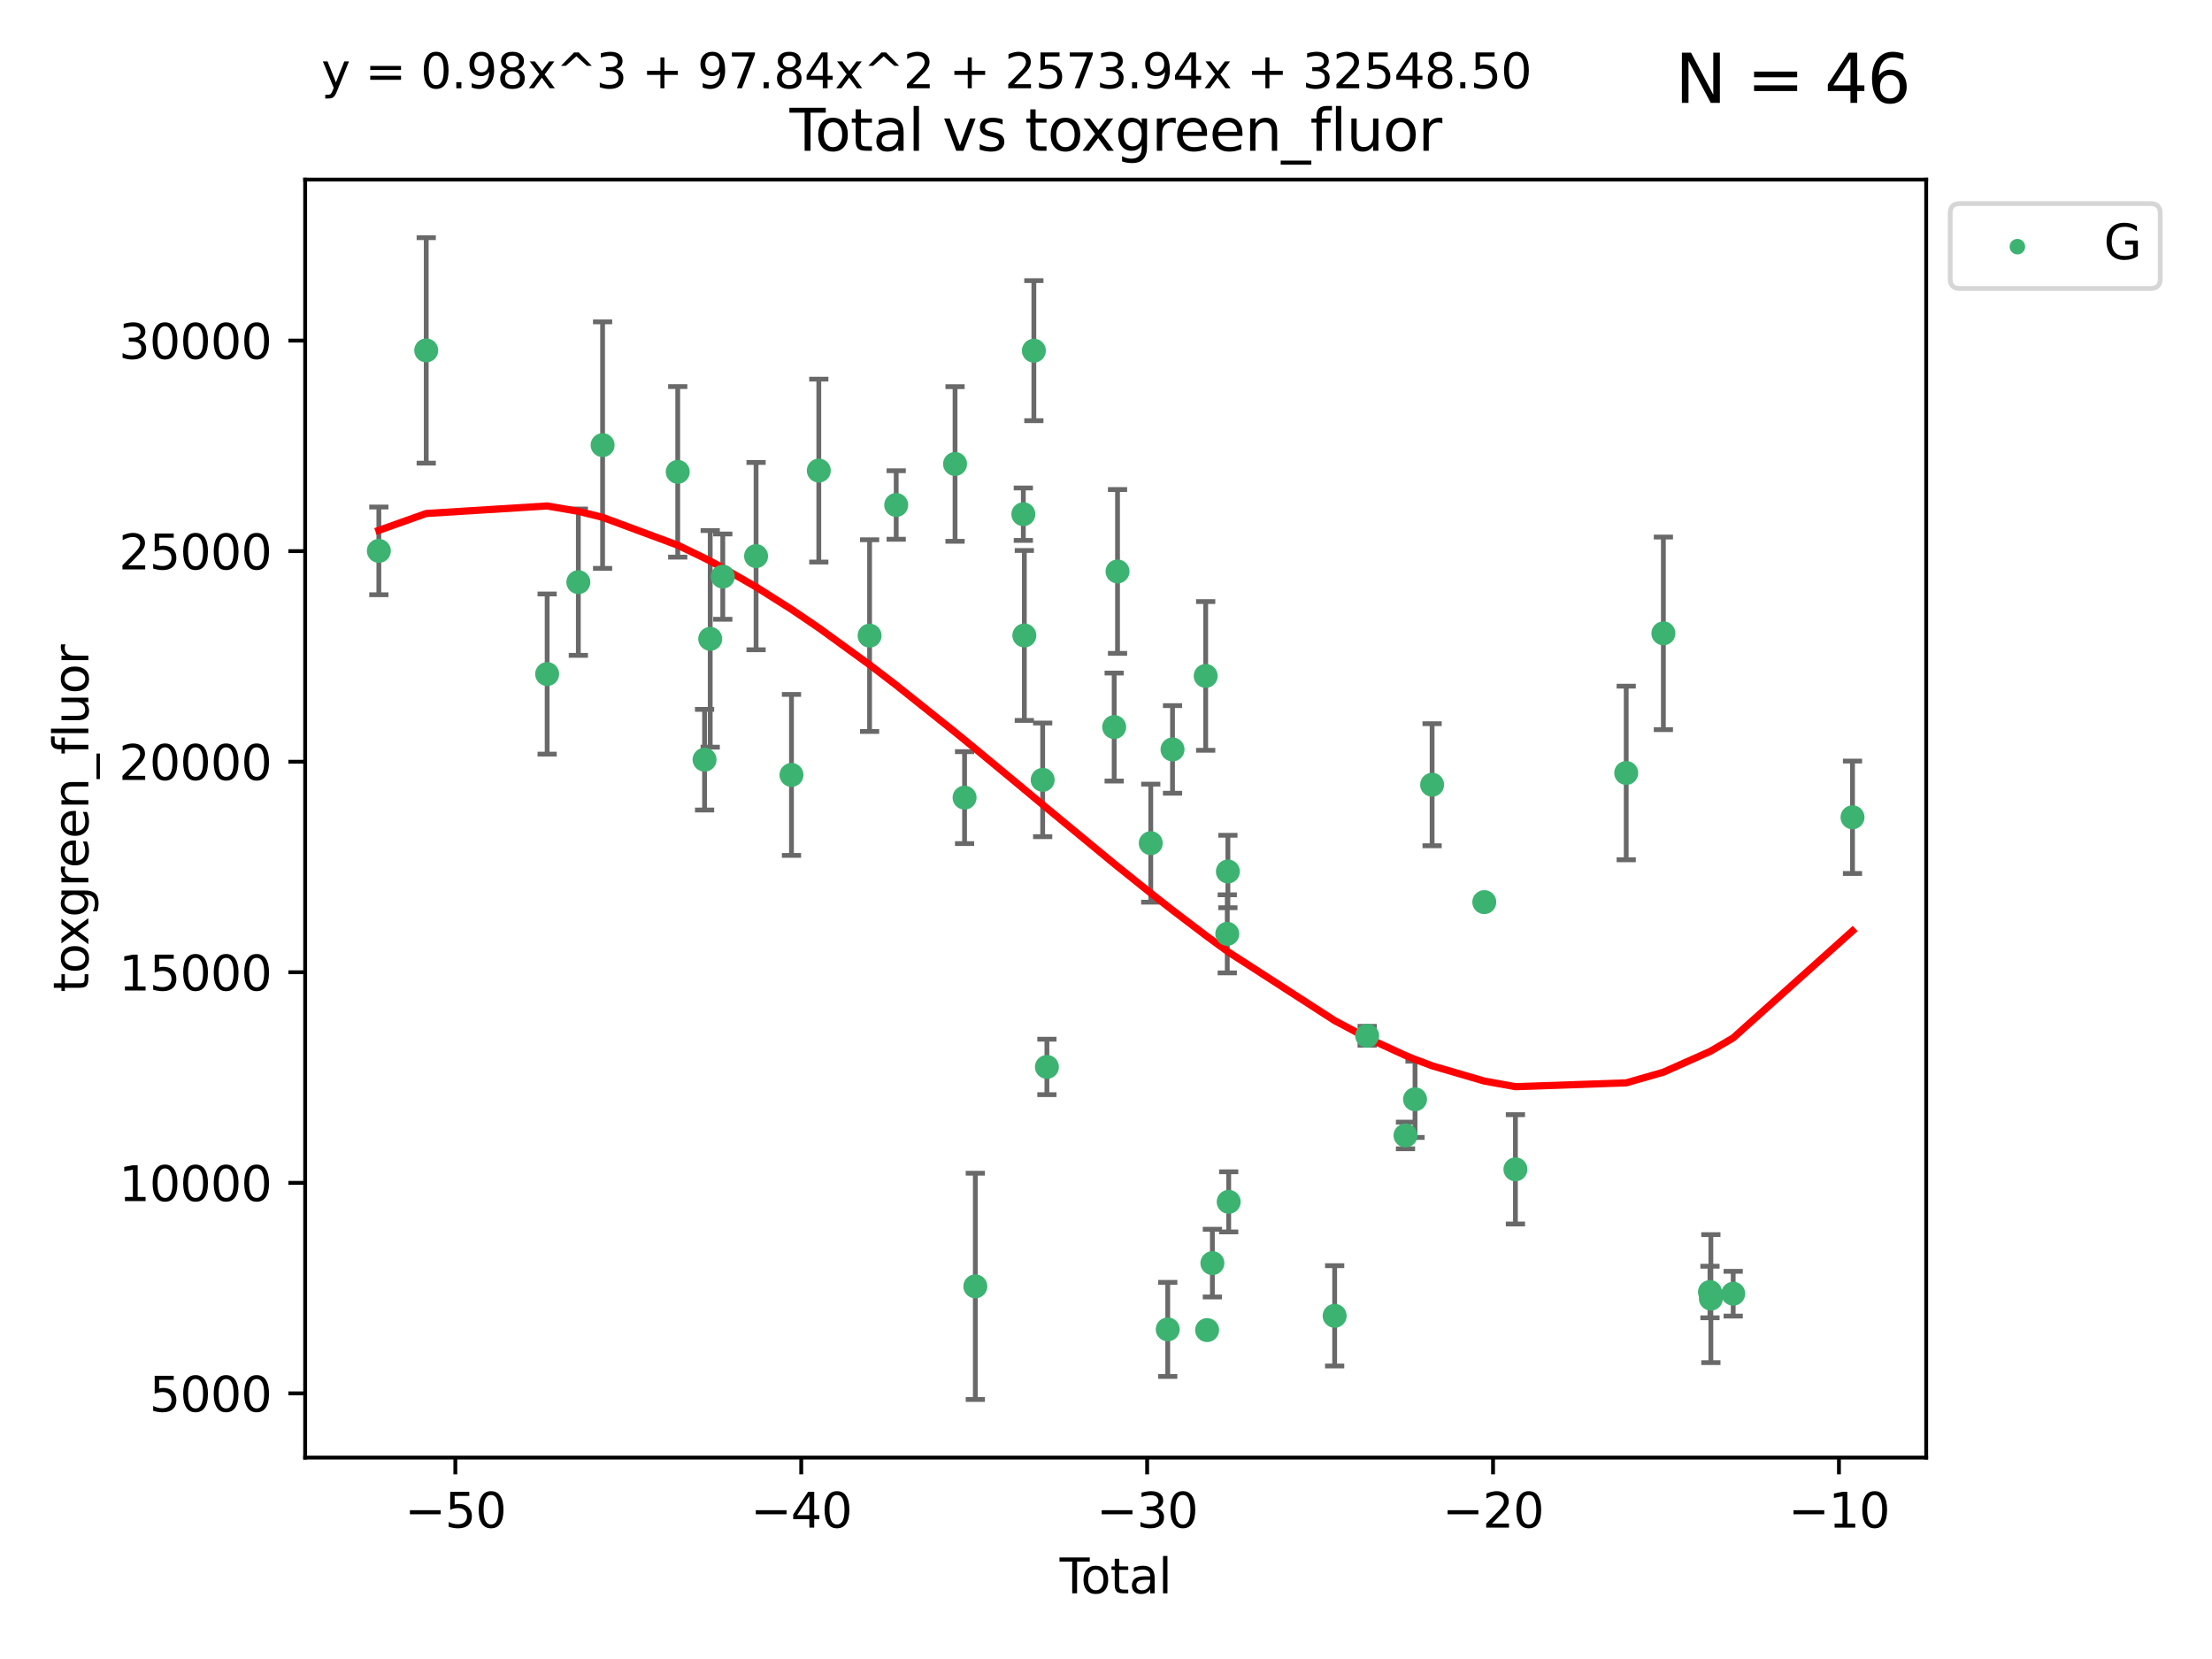 <?xml version="1.0" encoding="utf-8" standalone="no"?>
<!DOCTYPE svg PUBLIC "-//W3C//DTD SVG 1.1//EN"
  "http://www.w3.org/Graphics/SVG/1.1/DTD/svg11.dtd">
<svg xmlns:xlink="http://www.w3.org/1999/xlink" width="460.8pt" height="345.6pt" viewBox="0 0 460.8 345.6" xmlns="http://www.w3.org/2000/svg" version="1.1">
 <defs>
  <style type="text/css">*{stroke-linejoin: round; stroke-linecap: butt}</style>
 </defs>
 <g id="figure_1">
  <g id="patch_1">
   <path d="M 0 345.6 
L 460.8 345.6 
L 460.8 0 
L 0 0 
z
" style="fill: #ffffff"/>
  </g>
  <g id="axes_1">
   <g id="patch_2">
    <path d="M 63.571 303.64 
L 401.26 303.64 
L 401.26 37.411 
L 63.571 37.411 
z
" style="fill: #ffffff"/>
   </g>
   <g id="PathCollection_1">
    <defs>
     <path id="m9cc474e54d" d="M 0 1.118 
C 0.297 1.118 0.581 1 0.791 0.791 
C 1 0.581 1.118 0.297 1.118 0 
C 1.118 -0.297 1 -0.581 0.791 -0.791 
C 0.581 -1 0.297 -1.118 0 -1.118 
C -0.297 -1.118 -0.581 -1 -0.791 -0.791 
C -1 -0.581 -1.118 -0.297 -1.118 0 
C -1.118 0.297 -1 0.581 -0.791 0.791 
C -0.581 1 -0.297 1.118 0 1.118 
z
" style="stroke: #3cb371"/>
    </defs>
    <g clip-path="url(#pbf9530826d)">
     <use xlink:href="#m9cc474e54d" x="78.921" y="114.758" style="fill: #3cb371; stroke: #3cb371"/>
     <use xlink:href="#m9cc474e54d" x="88.792" y="72.997" style="fill: #3cb371; stroke: #3cb371"/>
     <use xlink:href="#m9cc474e54d" x="113.98" y="140.416" style="fill: #3cb371; stroke: #3cb371"/>
     <use xlink:href="#m9cc474e54d" x="120.479" y="121.273" style="fill: #3cb371; stroke: #3cb371"/>
     <use xlink:href="#m9cc474e54d" x="125.533" y="92.727" style="fill: #3cb371; stroke: #3cb371"/>
     <use xlink:href="#m9cc474e54d" x="141.185" y="98.296" style="fill: #3cb371; stroke: #3cb371"/>
     <use xlink:href="#m9cc474e54d" x="146.775" y="158.255" style="fill: #3cb371; stroke: #3cb371"/>
     <use xlink:href="#m9cc474e54d" x="147.95" y="133.085" style="fill: #3cb371; stroke: #3cb371"/>
     <use xlink:href="#m9cc474e54d" x="150.568" y="120.118" style="fill: #3cb371; stroke: #3cb371"/>
     <use xlink:href="#m9cc474e54d" x="157.504" y="115.849" style="fill: #3cb371; stroke: #3cb371"/>
     <use xlink:href="#m9cc474e54d" x="164.88" y="161.427" style="fill: #3cb371; stroke: #3cb371"/>
     <use xlink:href="#m9cc474e54d" x="170.572" y="98.031" style="fill: #3cb371; stroke: #3cb371"/>
     <use xlink:href="#m9cc474e54d" x="181.15" y="132.413" style="fill: #3cb371; stroke: #3cb371"/>
     <use xlink:href="#m9cc474e54d" x="186.695" y="105.202" style="fill: #3cb371; stroke: #3cb371"/>
     <use xlink:href="#m9cc474e54d" x="198.955" y="96.654" style="fill: #3cb371; stroke: #3cb371"/>
     <use xlink:href="#m9cc474e54d" x="200.939" y="166.161" style="fill: #3cb371; stroke: #3cb371"/>
     <use xlink:href="#m9cc474e54d" x="203.178" y="267.972" style="fill: #3cb371; stroke: #3cb371"/>
     <use xlink:href="#m9cc474e54d" x="213.179" y="107.117" style="fill: #3cb371; stroke: #3cb371"/>
     <use xlink:href="#m9cc474e54d" x="213.387" y="132.378" style="fill: #3cb371; stroke: #3cb371"/>
     <use xlink:href="#m9cc474e54d" x="215.374" y="73.051" style="fill: #3cb371; stroke: #3cb371"/>
     <use xlink:href="#m9cc474e54d" x="217.208" y="162.455" style="fill: #3cb371; stroke: #3cb371"/>
     <use xlink:href="#m9cc474e54d" x="218.09" y="222.262" style="fill: #3cb371; stroke: #3cb371"/>
     <use xlink:href="#m9cc474e54d" x="232.104" y="151.461" style="fill: #3cb371; stroke: #3cb371"/>
     <use xlink:href="#m9cc474e54d" x="232.802" y="119.045" style="fill: #3cb371; stroke: #3cb371"/>
     <use xlink:href="#m9cc474e54d" x="239.724" y="175.647" style="fill: #3cb371; stroke: #3cb371"/>
     <use xlink:href="#m9cc474e54d" x="243.26" y="276.939" style="fill: #3cb371; stroke: #3cb371"/>
     <use xlink:href="#m9cc474e54d" x="244.258" y="156.122" style="fill: #3cb371; stroke: #3cb371"/>
     <use xlink:href="#m9cc474e54d" x="251.167" y="140.808" style="fill: #3cb371; stroke: #3cb371"/>
     <use xlink:href="#m9cc474e54d" x="251.462" y="277.082" style="fill: #3cb371; stroke: #3cb371"/>
     <use xlink:href="#m9cc474e54d" x="252.562" y="263.132" style="fill: #3cb371; stroke: #3cb371"/>
     <use xlink:href="#m9cc474e54d" x="255.663" y="194.536" style="fill: #3cb371; stroke: #3cb371"/>
     <use xlink:href="#m9cc474e54d" x="255.793" y="181.548" style="fill: #3cb371; stroke: #3cb371"/>
     <use xlink:href="#m9cc474e54d" x="255.96" y="250.367" style="fill: #3cb371; stroke: #3cb371"/>
     <use xlink:href="#m9cc474e54d" x="278.033" y="274.113" style="fill: #3cb371; stroke: #3cb371"/>
     <use xlink:href="#m9cc474e54d" x="284.806" y="215.769" style="fill: #3cb371; stroke: #3cb371"/>
     <use xlink:href="#m9cc474e54d" x="292.792" y="236.539" style="fill: #3cb371; stroke: #3cb371"/>
     <use xlink:href="#m9cc474e54d" x="294.777" y="229" style="fill: #3cb371; stroke: #3cb371"/>
     <use xlink:href="#m9cc474e54d" x="298.336" y="163.471" style="fill: #3cb371; stroke: #3cb371"/>
     <use xlink:href="#m9cc474e54d" x="309.203" y="187.926" style="fill: #3cb371; stroke: #3cb371"/>
     <use xlink:href="#m9cc474e54d" x="315.691" y="243.591" style="fill: #3cb371; stroke: #3cb371"/>
     <use xlink:href="#m9cc474e54d" x="338.77" y="161.024" style="fill: #3cb371; stroke: #3cb371"/>
     <use xlink:href="#m9cc474e54d" x="346.513" y="131.935" style="fill: #3cb371; stroke: #3cb371"/>
     <use xlink:href="#m9cc474e54d" x="356.217" y="269.151" style="fill: #3cb371; stroke: #3cb371"/>
     <use xlink:href="#m9cc474e54d" x="356.405" y="270.526" style="fill: #3cb371; stroke: #3cb371"/>
     <use xlink:href="#m9cc474e54d" x="361.057" y="269.502" style="fill: #3cb371; stroke: #3cb371"/>
     <use xlink:href="#m9cc474e54d" x="385.911" y="170.254" style="fill: #3cb371; stroke: #3cb371"/>
    </g>
   </g>
   <g id="matplotlib.axis_1">
    <g id="xtick_1">
     <g id="line2d_1">
      <defs>
       <path id="m1baab6f2c6" d="M 0 0 
L 0 3.5 
" style="stroke: #000000; stroke-width: 0.8"/>
      </defs>
      <g>
       <use xlink:href="#m1baab6f2c6" x="94.856" y="303.64" style="stroke: #000000; stroke-width: 0.8"/>
      </g>
     </g>
     <g id="text_1">
      <!-- −50 -->
      <g transform="translate(84.304 318.238)scale(0.1 -0.1)">
       <defs>
        <path id="DejaVuSans-2212" d="M 678 2272 
L 4684 2272 
L 4684 1741 
L 678 1741 
L 678 2272 
z
" transform="scale(0.016)"/>
        <path id="DejaVuSans-35" d="M 691 4666 
L 3169 4666 
L 3169 4134 
L 1269 4134 
L 1269 2991 
Q 1406 3038 1543 3061 
Q 1681 3084 1819 3084 
Q 2600 3084 3056 2656 
Q 3513 2228 3513 1497 
Q 3513 744 3044 326 
Q 2575 -91 1722 -91 
Q 1428 -91 1123 -41 
Q 819 9 494 109 
L 494 744 
Q 775 591 1075 516 
Q 1375 441 1709 441 
Q 2250 441 2565 725 
Q 2881 1009 2881 1497 
Q 2881 1984 2565 2268 
Q 2250 2553 1709 2553 
Q 1456 2553 1204 2497 
Q 953 2441 691 2322 
L 691 4666 
z
" transform="scale(0.016)"/>
        <path id="DejaVuSans-30" d="M 2034 4250 
Q 1547 4250 1301 3770 
Q 1056 3291 1056 2328 
Q 1056 1369 1301 889 
Q 1547 409 2034 409 
Q 2525 409 2770 889 
Q 3016 1369 3016 2328 
Q 3016 3291 2770 3770 
Q 2525 4250 2034 4250 
z
M 2034 4750 
Q 2819 4750 3233 4129 
Q 3647 3509 3647 2328 
Q 3647 1150 3233 529 
Q 2819 -91 2034 -91 
Q 1250 -91 836 529 
Q 422 1150 422 2328 
Q 422 3509 836 4129 
Q 1250 4750 2034 4750 
z
" transform="scale(0.016)"/>
       </defs>
       <use xlink:href="#DejaVuSans-2212"/>
       <use xlink:href="#DejaVuSans-35" x="83.789"/>
       <use xlink:href="#DejaVuSans-30" x="147.412"/>
      </g>
     </g>
    </g>
    <g id="xtick_2">
     <g id="line2d_2">
      <g>
       <use xlink:href="#m1baab6f2c6" x="166.914" y="303.64" style="stroke: #000000; stroke-width: 0.8"/>
      </g>
     </g>
     <g id="text_2">
      <!-- −40 -->
      <g transform="translate(156.361 318.238)scale(0.1 -0.1)">
       <defs>
        <path id="DejaVuSans-34" d="M 2419 4116 
L 825 1625 
L 2419 1625 
L 2419 4116 
z
M 2253 4666 
L 3047 4666 
L 3047 1625 
L 3713 1625 
L 3713 1100 
L 3047 1100 
L 3047 0 
L 2419 0 
L 2419 1100 
L 313 1100 
L 313 1709 
L 2253 4666 
z
" transform="scale(0.016)"/>
       </defs>
       <use xlink:href="#DejaVuSans-2212"/>
       <use xlink:href="#DejaVuSans-34" x="83.789"/>
       <use xlink:href="#DejaVuSans-30" x="147.412"/>
      </g>
     </g>
    </g>
    <g id="xtick_3">
     <g id="line2d_3">
      <g>
       <use xlink:href="#m1baab6f2c6" x="238.971" y="303.64" style="stroke: #000000; stroke-width: 0.8"/>
      </g>
     </g>
     <g id="text_3">
      <!-- −30 -->
      <g transform="translate(228.419 318.238)scale(0.1 -0.1)">
       <defs>
        <path id="DejaVuSans-33" d="M 2597 2516 
Q 3050 2419 3304 2112 
Q 3559 1806 3559 1356 
Q 3559 666 3084 287 
Q 2609 -91 1734 -91 
Q 1441 -91 1130 -33 
Q 819 25 488 141 
L 488 750 
Q 750 597 1062 519 
Q 1375 441 1716 441 
Q 2309 441 2620 675 
Q 2931 909 2931 1356 
Q 2931 1769 2642 2001 
Q 2353 2234 1838 2234 
L 1294 2234 
L 1294 2753 
L 1863 2753 
Q 2328 2753 2575 2939 
Q 2822 3125 2822 3475 
Q 2822 3834 2567 4026 
Q 2313 4219 1838 4219 
Q 1578 4219 1281 4162 
Q 984 4106 628 3988 
L 628 4550 
Q 988 4650 1302 4700 
Q 1616 4750 1894 4750 
Q 2613 4750 3031 4423 
Q 3450 4097 3450 3541 
Q 3450 3153 3228 2886 
Q 3006 2619 2597 2516 
z
" transform="scale(0.016)"/>
       </defs>
       <use xlink:href="#DejaVuSans-2212"/>
       <use xlink:href="#DejaVuSans-33" x="83.789"/>
       <use xlink:href="#DejaVuSans-30" x="147.412"/>
      </g>
     </g>
    </g>
    <g id="xtick_4">
     <g id="line2d_4">
      <g>
       <use xlink:href="#m1baab6f2c6" x="311.029" y="303.64" style="stroke: #000000; stroke-width: 0.8"/>
      </g>
     </g>
     <g id="text_4">
      <!-- −20 -->
      <g transform="translate(300.476 318.238)scale(0.1 -0.1)">
       <defs>
        <path id="DejaVuSans-32" d="M 1228 531 
L 3431 531 
L 3431 0 
L 469 0 
L 469 531 
Q 828 903 1448 1529 
Q 2069 2156 2228 2338 
Q 2531 2678 2651 2914 
Q 2772 3150 2772 3378 
Q 2772 3750 2511 3984 
Q 2250 4219 1831 4219 
Q 1534 4219 1204 4116 
Q 875 4013 500 3803 
L 500 4441 
Q 881 4594 1212 4672 
Q 1544 4750 1819 4750 
Q 2544 4750 2975 4387 
Q 3406 4025 3406 3419 
Q 3406 3131 3298 2873 
Q 3191 2616 2906 2266 
Q 2828 2175 2409 1742 
Q 1991 1309 1228 531 
z
" transform="scale(0.016)"/>
       </defs>
       <use xlink:href="#DejaVuSans-2212"/>
       <use xlink:href="#DejaVuSans-32" x="83.789"/>
       <use xlink:href="#DejaVuSans-30" x="147.412"/>
      </g>
     </g>
    </g>
    <g id="xtick_5">
     <g id="line2d_5">
      <g>
       <use xlink:href="#m1baab6f2c6" x="383.086" y="303.64" style="stroke: #000000; stroke-width: 0.8"/>
      </g>
     </g>
     <g id="text_5">
      <!-- −10 -->
      <g transform="translate(372.534 318.238)scale(0.1 -0.1)">
       <defs>
        <path id="DejaVuSans-31" d="M 794 531 
L 1825 531 
L 1825 4091 
L 703 3866 
L 703 4441 
L 1819 4666 
L 2450 4666 
L 2450 531 
L 3481 531 
L 3481 0 
L 794 0 
L 794 531 
z
" transform="scale(0.016)"/>
       </defs>
       <use xlink:href="#DejaVuSans-2212"/>
       <use xlink:href="#DejaVuSans-31" x="83.789"/>
       <use xlink:href="#DejaVuSans-30" x="147.412"/>
      </g>
     </g>
    </g>
    <g id="text_6">
     <!-- Total -->
     <g transform="translate(220.739 331.917)scale(0.1 -0.1)">
      <defs>
       <path id="DejaVuSans-54" d="M -19 4666 
L 3928 4666 
L 3928 4134 
L 2272 4134 
L 2272 0 
L 1638 0 
L 1638 4134 
L -19 4134 
L -19 4666 
z
" transform="scale(0.016)"/>
       <path id="DejaVuSans-6f" d="M 1959 3097 
Q 1497 3097 1228 2736 
Q 959 2375 959 1747 
Q 959 1119 1226 758 
Q 1494 397 1959 397 
Q 2419 397 2687 759 
Q 2956 1122 2956 1747 
Q 2956 2369 2687 2733 
Q 2419 3097 1959 3097 
z
M 1959 3584 
Q 2709 3584 3137 3096 
Q 3566 2609 3566 1747 
Q 3566 888 3137 398 
Q 2709 -91 1959 -91 
Q 1206 -91 779 398 
Q 353 888 353 1747 
Q 353 2609 779 3096 
Q 1206 3584 1959 3584 
z
" transform="scale(0.016)"/>
       <path id="DejaVuSans-74" d="M 1172 4494 
L 1172 3500 
L 2356 3500 
L 2356 3053 
L 1172 3053 
L 1172 1153 
Q 1172 725 1289 603 
Q 1406 481 1766 481 
L 2356 481 
L 2356 0 
L 1766 0 
Q 1100 0 847 248 
Q 594 497 594 1153 
L 594 3053 
L 172 3053 
L 172 3500 
L 594 3500 
L 594 4494 
L 1172 4494 
z
" transform="scale(0.016)"/>
       <path id="DejaVuSans-61" d="M 2194 1759 
Q 1497 1759 1228 1600 
Q 959 1441 959 1056 
Q 959 750 1161 570 
Q 1363 391 1709 391 
Q 2188 391 2477 730 
Q 2766 1069 2766 1631 
L 2766 1759 
L 2194 1759 
z
M 3341 1997 
L 3341 0 
L 2766 0 
L 2766 531 
Q 2569 213 2275 61 
Q 1981 -91 1556 -91 
Q 1019 -91 701 211 
Q 384 513 384 1019 
Q 384 1609 779 1909 
Q 1175 2209 1959 2209 
L 2766 2209 
L 2766 2266 
Q 2766 2663 2505 2880 
Q 2244 3097 1772 3097 
Q 1472 3097 1187 3025 
Q 903 2953 641 2809 
L 641 3341 
Q 956 3463 1253 3523 
Q 1550 3584 1831 3584 
Q 2591 3584 2966 3190 
Q 3341 2797 3341 1997 
z
" transform="scale(0.016)"/>
       <path id="DejaVuSans-6c" d="M 603 4863 
L 1178 4863 
L 1178 0 
L 603 0 
L 603 4863 
z
" transform="scale(0.016)"/>
      </defs>
      <use xlink:href="#DejaVuSans-54"/>
      <use xlink:href="#DejaVuSans-6f" x="44.084"/>
      <use xlink:href="#DejaVuSans-74" x="105.266"/>
      <use xlink:href="#DejaVuSans-61" x="144.475"/>
      <use xlink:href="#DejaVuSans-6c" x="205.754"/>
     </g>
    </g>
   </g>
   <g id="matplotlib.axis_2">
    <g id="ytick_1">
     <g id="line2d_6">
      <defs>
       <path id="mb95120e035" d="M 0 0 
L -3.5 0 
" style="stroke: #000000; stroke-width: 0.8"/>
      </defs>
      <g>
       <use xlink:href="#mb95120e035" x="63.571" y="290.266" style="stroke: #000000; stroke-width: 0.8"/>
      </g>
     </g>
     <g id="text_7">
      <!-- 5000 -->
      <g transform="translate(31.121 294.065)scale(0.1 -0.1)">
       <use xlink:href="#DejaVuSans-35"/>
       <use xlink:href="#DejaVuSans-30" x="63.623"/>
       <use xlink:href="#DejaVuSans-30" x="127.246"/>
       <use xlink:href="#DejaVuSans-30" x="190.869"/>
      </g>
     </g>
    </g>
    <g id="ytick_2">
     <g id="line2d_7">
      <g>
       <use xlink:href="#mb95120e035" x="63.571" y="246.403" style="stroke: #000000; stroke-width: 0.8"/>
      </g>
     </g>
     <g id="text_8">
      <!-- 10000 -->
      <g transform="translate(24.759 250.202)scale(0.1 -0.1)">
       <use xlink:href="#DejaVuSans-31"/>
       <use xlink:href="#DejaVuSans-30" x="63.623"/>
       <use xlink:href="#DejaVuSans-30" x="127.246"/>
       <use xlink:href="#DejaVuSans-30" x="190.869"/>
       <use xlink:href="#DejaVuSans-30" x="254.492"/>
      </g>
     </g>
    </g>
    <g id="ytick_3">
     <g id="line2d_8">
      <g>
       <use xlink:href="#mb95120e035" x="63.571" y="202.54" style="stroke: #000000; stroke-width: 0.8"/>
      </g>
     </g>
     <g id="text_9">
      <!-- 15000 -->
      <g transform="translate(24.759 206.339)scale(0.1 -0.1)">
       <use xlink:href="#DejaVuSans-31"/>
       <use xlink:href="#DejaVuSans-35" x="63.623"/>
       <use xlink:href="#DejaVuSans-30" x="127.246"/>
       <use xlink:href="#DejaVuSans-30" x="190.869"/>
       <use xlink:href="#DejaVuSans-30" x="254.492"/>
      </g>
     </g>
    </g>
    <g id="ytick_4">
     <g id="line2d_9">
      <g>
       <use xlink:href="#mb95120e035" x="63.571" y="158.677" style="stroke: #000000; stroke-width: 0.8"/>
      </g>
     </g>
     <g id="text_10">
      <!-- 20000 -->
      <g transform="translate(24.759 162.477)scale(0.1 -0.1)">
       <use xlink:href="#DejaVuSans-32"/>
       <use xlink:href="#DejaVuSans-30" x="63.623"/>
       <use xlink:href="#DejaVuSans-30" x="127.246"/>
       <use xlink:href="#DejaVuSans-30" x="190.869"/>
       <use xlink:href="#DejaVuSans-30" x="254.492"/>
      </g>
     </g>
    </g>
    <g id="ytick_5">
     <g id="line2d_10">
      <g>
       <use xlink:href="#mb95120e035" x="63.571" y="114.815" style="stroke: #000000; stroke-width: 0.8"/>
      </g>
     </g>
     <g id="text_11">
      <!-- 25000 -->
      <g transform="translate(24.759 118.614)scale(0.1 -0.1)">
       <use xlink:href="#DejaVuSans-32"/>
       <use xlink:href="#DejaVuSans-35" x="63.623"/>
       <use xlink:href="#DejaVuSans-30" x="127.246"/>
       <use xlink:href="#DejaVuSans-30" x="190.869"/>
       <use xlink:href="#DejaVuSans-30" x="254.492"/>
      </g>
     </g>
    </g>
    <g id="ytick_6">
     <g id="line2d_11">
      <g>
       <use xlink:href="#mb95120e035" x="63.571" y="70.952" style="stroke: #000000; stroke-width: 0.8"/>
      </g>
     </g>
     <g id="text_12">
      <!-- 30000 -->
      <g transform="translate(24.759 74.751)scale(0.1 -0.1)">
       <use xlink:href="#DejaVuSans-33"/>
       <use xlink:href="#DejaVuSans-30" x="63.623"/>
       <use xlink:href="#DejaVuSans-30" x="127.246"/>
       <use xlink:href="#DejaVuSans-30" x="190.869"/>
       <use xlink:href="#DejaVuSans-30" x="254.492"/>
      </g>
     </g>
    </g>
    <g id="text_13">
     <!-- toxgreen_fluor -->
     <g transform="translate(18.401 206.72)rotate(-90)scale(0.1 -0.1)">
      <defs>
       <path id="DejaVuSans-78" d="M 3513 3500 
L 2247 1797 
L 3578 0 
L 2900 0 
L 1881 1375 
L 863 0 
L 184 0 
L 1544 1831 
L 300 3500 
L 978 3500 
L 1906 2253 
L 2834 3500 
L 3513 3500 
z
" transform="scale(0.016)"/>
       <path id="DejaVuSans-67" d="M 2906 1791 
Q 2906 2416 2648 2759 
Q 2391 3103 1925 3103 
Q 1463 3103 1205 2759 
Q 947 2416 947 1791 
Q 947 1169 1205 825 
Q 1463 481 1925 481 
Q 2391 481 2648 825 
Q 2906 1169 2906 1791 
z
M 3481 434 
Q 3481 -459 3084 -895 
Q 2688 -1331 1869 -1331 
Q 1566 -1331 1297 -1286 
Q 1028 -1241 775 -1147 
L 775 -588 
Q 1028 -725 1275 -790 
Q 1522 -856 1778 -856 
Q 2344 -856 2625 -561 
Q 2906 -266 2906 331 
L 2906 616 
Q 2728 306 2450 153 
Q 2172 0 1784 0 
Q 1141 0 747 490 
Q 353 981 353 1791 
Q 353 2603 747 3093 
Q 1141 3584 1784 3584 
Q 2172 3584 2450 3431 
Q 2728 3278 2906 2969 
L 2906 3500 
L 3481 3500 
L 3481 434 
z
" transform="scale(0.016)"/>
       <path id="DejaVuSans-72" d="M 2631 2963 
Q 2534 3019 2420 3045 
Q 2306 3072 2169 3072 
Q 1681 3072 1420 2755 
Q 1159 2438 1159 1844 
L 1159 0 
L 581 0 
L 581 3500 
L 1159 3500 
L 1159 2956 
Q 1341 3275 1631 3429 
Q 1922 3584 2338 3584 
Q 2397 3584 2469 3576 
Q 2541 3569 2628 3553 
L 2631 2963 
z
" transform="scale(0.016)"/>
       <path id="DejaVuSans-65" d="M 3597 1894 
L 3597 1613 
L 953 1613 
Q 991 1019 1311 708 
Q 1631 397 2203 397 
Q 2534 397 2845 478 
Q 3156 559 3463 722 
L 3463 178 
Q 3153 47 2828 -22 
Q 2503 -91 2169 -91 
Q 1331 -91 842 396 
Q 353 884 353 1716 
Q 353 2575 817 3079 
Q 1281 3584 2069 3584 
Q 2775 3584 3186 3129 
Q 3597 2675 3597 1894 
z
M 3022 2063 
Q 3016 2534 2758 2815 
Q 2500 3097 2075 3097 
Q 1594 3097 1305 2825 
Q 1016 2553 972 2059 
L 3022 2063 
z
" transform="scale(0.016)"/>
       <path id="DejaVuSans-6e" d="M 3513 2113 
L 3513 0 
L 2938 0 
L 2938 2094 
Q 2938 2591 2744 2837 
Q 2550 3084 2163 3084 
Q 1697 3084 1428 2787 
Q 1159 2491 1159 1978 
L 1159 0 
L 581 0 
L 581 3500 
L 1159 3500 
L 1159 2956 
Q 1366 3272 1645 3428 
Q 1925 3584 2291 3584 
Q 2894 3584 3203 3211 
Q 3513 2838 3513 2113 
z
" transform="scale(0.016)"/>
       <path id="DejaVuSans-5f" d="M 3263 -1063 
L 3263 -1509 
L -63 -1509 
L -63 -1063 
L 3263 -1063 
z
" transform="scale(0.016)"/>
       <path id="DejaVuSans-66" d="M 2375 4863 
L 2375 4384 
L 1825 4384 
Q 1516 4384 1395 4259 
Q 1275 4134 1275 3809 
L 1275 3500 
L 2222 3500 
L 2222 3053 
L 1275 3053 
L 1275 0 
L 697 0 
L 697 3053 
L 147 3053 
L 147 3500 
L 697 3500 
L 697 3744 
Q 697 4328 969 4595 
Q 1241 4863 1831 4863 
L 2375 4863 
z
" transform="scale(0.016)"/>
       <path id="DejaVuSans-75" d="M 544 1381 
L 544 3500 
L 1119 3500 
L 1119 1403 
Q 1119 906 1312 657 
Q 1506 409 1894 409 
Q 2359 409 2629 706 
Q 2900 1003 2900 1516 
L 2900 3500 
L 3475 3500 
L 3475 0 
L 2900 0 
L 2900 538 
Q 2691 219 2414 64 
Q 2138 -91 1772 -91 
Q 1169 -91 856 284 
Q 544 659 544 1381 
z
M 1991 3584 
L 1991 3584 
z
" transform="scale(0.016)"/>
      </defs>
      <use xlink:href="#DejaVuSans-74"/>
      <use xlink:href="#DejaVuSans-6f" x="39.209"/>
      <use xlink:href="#DejaVuSans-78" x="97.266"/>
      <use xlink:href="#DejaVuSans-67" x="156.445"/>
      <use xlink:href="#DejaVuSans-72" x="219.922"/>
      <use xlink:href="#DejaVuSans-65" x="258.785"/>
      <use xlink:href="#DejaVuSans-65" x="320.309"/>
      <use xlink:href="#DejaVuSans-6e" x="381.832"/>
      <use xlink:href="#DejaVuSans-5f" x="445.211"/>
      <use xlink:href="#DejaVuSans-66" x="495.211"/>
      <use xlink:href="#DejaVuSans-6c" x="530.416"/>
      <use xlink:href="#DejaVuSans-75" x="558.199"/>
      <use xlink:href="#DejaVuSans-6f" x="621.578"/>
      <use xlink:href="#DejaVuSans-72" x="682.76"/>
     </g>
    </g>
   </g>
   <g id="LineCollection_1">
    <path d="M 78.921 123.894 
L 78.921 105.622 
" clip-path="url(#pbf9530826d)" style="fill: none; stroke: #696969"/>
    <path d="M 88.792 96.481 
L 88.792 49.513 
" clip-path="url(#pbf9530826d)" style="fill: none; stroke: #696969"/>
    <path d="M 113.98 157.099 
L 113.98 123.733 
" clip-path="url(#pbf9530826d)" style="fill: none; stroke: #696969"/>
    <path d="M 120.479 136.52 
L 120.479 106.027 
" clip-path="url(#pbf9530826d)" style="fill: none; stroke: #696969"/>
    <path d="M 125.533 118.404 
L 125.533 67.05 
" clip-path="url(#pbf9530826d)" style="fill: none; stroke: #696969"/>
    <path d="M 141.185 116.062 
L 141.185 80.529 
" clip-path="url(#pbf9530826d)" style="fill: none; stroke: #696969"/>
    <path d="M 146.775 168.737 
L 146.775 147.774 
" clip-path="url(#pbf9530826d)" style="fill: none; stroke: #696969"/>
    <path d="M 147.95 155.648 
L 147.95 110.521 
" clip-path="url(#pbf9530826d)" style="fill: none; stroke: #696969"/>
    <path d="M 150.568 129.002 
L 150.568 111.235 
" clip-path="url(#pbf9530826d)" style="fill: none; stroke: #696969"/>
    <path d="M 157.504 135.361 
L 157.504 96.336 
" clip-path="url(#pbf9530826d)" style="fill: none; stroke: #696969"/>
    <path d="M 164.88 178.196 
L 164.88 144.657 
" clip-path="url(#pbf9530826d)" style="fill: none; stroke: #696969"/>
    <path d="M 170.572 117.085 
L 170.572 78.978 
" clip-path="url(#pbf9530826d)" style="fill: none; stroke: #696969"/>
    <path d="M 181.15 152.381 
L 181.15 112.444 
" clip-path="url(#pbf9530826d)" style="fill: none; stroke: #696969"/>
    <path d="M 186.695 112.336 
L 186.695 98.067 
" clip-path="url(#pbf9530826d)" style="fill: none; stroke: #696969"/>
    <path d="M 198.955 112.76 
L 198.955 80.548 
" clip-path="url(#pbf9530826d)" style="fill: none; stroke: #696969"/>
    <path d="M 200.939 175.738 
L 200.939 156.585 
" clip-path="url(#pbf9530826d)" style="fill: none; stroke: #696969"/>
    <path d="M 203.178 291.539 
L 203.178 244.406 
" clip-path="url(#pbf9530826d)" style="fill: none; stroke: #696969"/>
    <path d="M 213.179 112.579 
L 213.179 101.655 
" clip-path="url(#pbf9530826d)" style="fill: none; stroke: #696969"/>
    <path d="M 213.387 150.081 
L 213.387 114.675 
" clip-path="url(#pbf9530826d)" style="fill: none; stroke: #696969"/>
    <path d="M 215.374 87.64 
L 215.374 58.462 
" clip-path="url(#pbf9530826d)" style="fill: none; stroke: #696969"/>
    <path d="M 217.208 174.293 
L 217.208 150.618 
" clip-path="url(#pbf9530826d)" style="fill: none; stroke: #696969"/>
    <path d="M 218.09 228.037 
L 218.09 216.486 
" clip-path="url(#pbf9530826d)" style="fill: none; stroke: #696969"/>
    <path d="M 232.104 162.706 
L 232.104 140.216 
" clip-path="url(#pbf9530826d)" style="fill: none; stroke: #696969"/>
    <path d="M 232.802 136.112 
L 232.802 101.978 
" clip-path="url(#pbf9530826d)" style="fill: none; stroke: #696969"/>
    <path d="M 239.724 187.941 
L 239.724 163.353 
" clip-path="url(#pbf9530826d)" style="fill: none; stroke: #696969"/>
    <path d="M 243.26 286.738 
L 243.26 267.141 
" clip-path="url(#pbf9530826d)" style="fill: none; stroke: #696969"/>
    <path d="M 244.258 165.245 
L 244.258 146.999 
" clip-path="url(#pbf9530826d)" style="fill: none; stroke: #696969"/>
    <path d="M 251.167 156.294 
L 251.167 125.323 
" clip-path="url(#pbf9530826d)" style="fill: none; stroke: #696969"/>
    <path d="M 251.462 277.828 
L 251.462 276.337 
" clip-path="url(#pbf9530826d)" style="fill: none; stroke: #696969"/>
    <path d="M 252.562 270.184 
L 252.562 256.08 
" clip-path="url(#pbf9530826d)" style="fill: none; stroke: #696969"/>
    <path d="M 255.663 202.67 
L 255.663 186.402 
" clip-path="url(#pbf9530826d)" style="fill: none; stroke: #696969"/>
    <path d="M 255.793 189.094 
L 255.793 174.002 
" clip-path="url(#pbf9530826d)" style="fill: none; stroke: #696969"/>
    <path d="M 255.96 256.629 
L 255.96 244.105 
" clip-path="url(#pbf9530826d)" style="fill: none; stroke: #696969"/>
    <path d="M 278.033 284.562 
L 278.033 263.665 
" clip-path="url(#pbf9530826d)" style="fill: none; stroke: #696969"/>
    <path d="M 284.806 217.73 
L 284.806 213.807 
" clip-path="url(#pbf9530826d)" style="fill: none; stroke: #696969"/>
    <path d="M 292.792 239.314 
L 292.792 233.763 
" clip-path="url(#pbf9530826d)" style="fill: none; stroke: #696969"/>
    <path d="M 294.777 236.948 
L 294.777 221.052 
" clip-path="url(#pbf9530826d)" style="fill: none; stroke: #696969"/>
    <path d="M 298.336 176.187 
L 298.336 150.755 
" clip-path="url(#pbf9530826d)" style="fill: none; stroke: #696969"/>
    <path d="M 309.203 188.743 
L 309.203 187.108 
" clip-path="url(#pbf9530826d)" style="fill: none; stroke: #696969"/>
    <path d="M 315.691 254.974 
L 315.691 232.208 
" clip-path="url(#pbf9530826d)" style="fill: none; stroke: #696969"/>
    <path d="M 338.77 179.108 
L 338.77 142.939 
" clip-path="url(#pbf9530826d)" style="fill: none; stroke: #696969"/>
    <path d="M 346.513 151.993 
L 346.513 111.877 
" clip-path="url(#pbf9530826d)" style="fill: none; stroke: #696969"/>
    <path d="M 356.217 274.52 
L 356.217 263.782 
" clip-path="url(#pbf9530826d)" style="fill: none; stroke: #696969"/>
    <path d="M 356.405 283.86 
L 356.405 257.192 
" clip-path="url(#pbf9530826d)" style="fill: none; stroke: #696969"/>
    <path d="M 361.057 274.165 
L 361.057 264.839 
" clip-path="url(#pbf9530826d)" style="fill: none; stroke: #696969"/>
    <path d="M 385.911 181.961 
L 385.911 158.547 
" clip-path="url(#pbf9530826d)" style="fill: none; stroke: #696969"/>
   </g>
   <g id="line2d_12">
    <defs>
     <path id="m3e76c1a7ae" d="M 2 0 
L -2 -0 
" style="stroke: #696969"/>
    </defs>
    <g clip-path="url(#pbf9530826d)">
     <use xlink:href="#m3e76c1a7ae" x="78.921" y="123.894" style="fill: #696969; stroke: #696969"/>
     <use xlink:href="#m3e76c1a7ae" x="88.792" y="96.481" style="fill: #696969; stroke: #696969"/>
     <use xlink:href="#m3e76c1a7ae" x="113.98" y="157.099" style="fill: #696969; stroke: #696969"/>
     <use xlink:href="#m3e76c1a7ae" x="120.479" y="136.52" style="fill: #696969; stroke: #696969"/>
     <use xlink:href="#m3e76c1a7ae" x="125.533" y="118.404" style="fill: #696969; stroke: #696969"/>
     <use xlink:href="#m3e76c1a7ae" x="141.185" y="116.062" style="fill: #696969; stroke: #696969"/>
     <use xlink:href="#m3e76c1a7ae" x="146.775" y="168.737" style="fill: #696969; stroke: #696969"/>
     <use xlink:href="#m3e76c1a7ae" x="147.95" y="155.648" style="fill: #696969; stroke: #696969"/>
     <use xlink:href="#m3e76c1a7ae" x="150.568" y="129.002" style="fill: #696969; stroke: #696969"/>
     <use xlink:href="#m3e76c1a7ae" x="157.504" y="135.361" style="fill: #696969; stroke: #696969"/>
     <use xlink:href="#m3e76c1a7ae" x="164.88" y="178.196" style="fill: #696969; stroke: #696969"/>
     <use xlink:href="#m3e76c1a7ae" x="170.572" y="117.085" style="fill: #696969; stroke: #696969"/>
     <use xlink:href="#m3e76c1a7ae" x="181.15" y="152.381" style="fill: #696969; stroke: #696969"/>
     <use xlink:href="#m3e76c1a7ae" x="186.695" y="112.336" style="fill: #696969; stroke: #696969"/>
     <use xlink:href="#m3e76c1a7ae" x="198.955" y="112.76" style="fill: #696969; stroke: #696969"/>
     <use xlink:href="#m3e76c1a7ae" x="200.939" y="175.738" style="fill: #696969; stroke: #696969"/>
     <use xlink:href="#m3e76c1a7ae" x="203.178" y="291.539" style="fill: #696969; stroke: #696969"/>
     <use xlink:href="#m3e76c1a7ae" x="213.179" y="112.579" style="fill: #696969; stroke: #696969"/>
     <use xlink:href="#m3e76c1a7ae" x="213.387" y="150.081" style="fill: #696969; stroke: #696969"/>
     <use xlink:href="#m3e76c1a7ae" x="215.374" y="87.64" style="fill: #696969; stroke: #696969"/>
     <use xlink:href="#m3e76c1a7ae" x="217.208" y="174.293" style="fill: #696969; stroke: #696969"/>
     <use xlink:href="#m3e76c1a7ae" x="218.09" y="228.037" style="fill: #696969; stroke: #696969"/>
     <use xlink:href="#m3e76c1a7ae" x="232.104" y="162.706" style="fill: #696969; stroke: #696969"/>
     <use xlink:href="#m3e76c1a7ae" x="232.802" y="136.112" style="fill: #696969; stroke: #696969"/>
     <use xlink:href="#m3e76c1a7ae" x="239.724" y="187.941" style="fill: #696969; stroke: #696969"/>
     <use xlink:href="#m3e76c1a7ae" x="243.26" y="286.738" style="fill: #696969; stroke: #696969"/>
     <use xlink:href="#m3e76c1a7ae" x="244.258" y="165.245" style="fill: #696969; stroke: #696969"/>
     <use xlink:href="#m3e76c1a7ae" x="251.167" y="156.294" style="fill: #696969; stroke: #696969"/>
     <use xlink:href="#m3e76c1a7ae" x="251.462" y="277.828" style="fill: #696969; stroke: #696969"/>
     <use xlink:href="#m3e76c1a7ae" x="252.562" y="270.184" style="fill: #696969; stroke: #696969"/>
     <use xlink:href="#m3e76c1a7ae" x="255.663" y="202.67" style="fill: #696969; stroke: #696969"/>
     <use xlink:href="#m3e76c1a7ae" x="255.793" y="189.094" style="fill: #696969; stroke: #696969"/>
     <use xlink:href="#m3e76c1a7ae" x="255.96" y="256.629" style="fill: #696969; stroke: #696969"/>
     <use xlink:href="#m3e76c1a7ae" x="278.033" y="284.562" style="fill: #696969; stroke: #696969"/>
     <use xlink:href="#m3e76c1a7ae" x="284.806" y="217.73" style="fill: #696969; stroke: #696969"/>
     <use xlink:href="#m3e76c1a7ae" x="292.792" y="239.314" style="fill: #696969; stroke: #696969"/>
     <use xlink:href="#m3e76c1a7ae" x="294.777" y="236.948" style="fill: #696969; stroke: #696969"/>
     <use xlink:href="#m3e76c1a7ae" x="298.336" y="176.187" style="fill: #696969; stroke: #696969"/>
     <use xlink:href="#m3e76c1a7ae" x="309.203" y="188.743" style="fill: #696969; stroke: #696969"/>
     <use xlink:href="#m3e76c1a7ae" x="315.691" y="254.974" style="fill: #696969; stroke: #696969"/>
     <use xlink:href="#m3e76c1a7ae" x="338.77" y="179.108" style="fill: #696969; stroke: #696969"/>
     <use xlink:href="#m3e76c1a7ae" x="346.513" y="151.993" style="fill: #696969; stroke: #696969"/>
     <use xlink:href="#m3e76c1a7ae" x="356.217" y="274.52" style="fill: #696969; stroke: #696969"/>
     <use xlink:href="#m3e76c1a7ae" x="356.405" y="283.86" style="fill: #696969; stroke: #696969"/>
     <use xlink:href="#m3e76c1a7ae" x="361.057" y="274.165" style="fill: #696969; stroke: #696969"/>
     <use xlink:href="#m3e76c1a7ae" x="385.911" y="181.961" style="fill: #696969; stroke: #696969"/>
    </g>
   </g>
   <g id="line2d_13">
    <g clip-path="url(#pbf9530826d)">
     <use xlink:href="#m3e76c1a7ae" x="78.921" y="105.622" style="fill: #696969; stroke: #696969"/>
     <use xlink:href="#m3e76c1a7ae" x="88.792" y="49.513" style="fill: #696969; stroke: #696969"/>
     <use xlink:href="#m3e76c1a7ae" x="113.98" y="123.733" style="fill: #696969; stroke: #696969"/>
     <use xlink:href="#m3e76c1a7ae" x="120.479" y="106.027" style="fill: #696969; stroke: #696969"/>
     <use xlink:href="#m3e76c1a7ae" x="125.533" y="67.05" style="fill: #696969; stroke: #696969"/>
     <use xlink:href="#m3e76c1a7ae" x="141.185" y="80.529" style="fill: #696969; stroke: #696969"/>
     <use xlink:href="#m3e76c1a7ae" x="146.775" y="147.774" style="fill: #696969; stroke: #696969"/>
     <use xlink:href="#m3e76c1a7ae" x="147.95" y="110.521" style="fill: #696969; stroke: #696969"/>
     <use xlink:href="#m3e76c1a7ae" x="150.568" y="111.235" style="fill: #696969; stroke: #696969"/>
     <use xlink:href="#m3e76c1a7ae" x="157.504" y="96.336" style="fill: #696969; stroke: #696969"/>
     <use xlink:href="#m3e76c1a7ae" x="164.88" y="144.657" style="fill: #696969; stroke: #696969"/>
     <use xlink:href="#m3e76c1a7ae" x="170.572" y="78.978" style="fill: #696969; stroke: #696969"/>
     <use xlink:href="#m3e76c1a7ae" x="181.15" y="112.444" style="fill: #696969; stroke: #696969"/>
     <use xlink:href="#m3e76c1a7ae" x="186.695" y="98.067" style="fill: #696969; stroke: #696969"/>
     <use xlink:href="#m3e76c1a7ae" x="198.955" y="80.548" style="fill: #696969; stroke: #696969"/>
     <use xlink:href="#m3e76c1a7ae" x="200.939" y="156.585" style="fill: #696969; stroke: #696969"/>
     <use xlink:href="#m3e76c1a7ae" x="203.178" y="244.406" style="fill: #696969; stroke: #696969"/>
     <use xlink:href="#m3e76c1a7ae" x="213.179" y="101.655" style="fill: #696969; stroke: #696969"/>
     <use xlink:href="#m3e76c1a7ae" x="213.387" y="114.675" style="fill: #696969; stroke: #696969"/>
     <use xlink:href="#m3e76c1a7ae" x="215.374" y="58.462" style="fill: #696969; stroke: #696969"/>
     <use xlink:href="#m3e76c1a7ae" x="217.208" y="150.618" style="fill: #696969; stroke: #696969"/>
     <use xlink:href="#m3e76c1a7ae" x="218.09" y="216.486" style="fill: #696969; stroke: #696969"/>
     <use xlink:href="#m3e76c1a7ae" x="232.104" y="140.216" style="fill: #696969; stroke: #696969"/>
     <use xlink:href="#m3e76c1a7ae" x="232.802" y="101.978" style="fill: #696969; stroke: #696969"/>
     <use xlink:href="#m3e76c1a7ae" x="239.724" y="163.353" style="fill: #696969; stroke: #696969"/>
     <use xlink:href="#m3e76c1a7ae" x="243.26" y="267.141" style="fill: #696969; stroke: #696969"/>
     <use xlink:href="#m3e76c1a7ae" x="244.258" y="146.999" style="fill: #696969; stroke: #696969"/>
     <use xlink:href="#m3e76c1a7ae" x="251.167" y="125.323" style="fill: #696969; stroke: #696969"/>
     <use xlink:href="#m3e76c1a7ae" x="251.462" y="276.337" style="fill: #696969; stroke: #696969"/>
     <use xlink:href="#m3e76c1a7ae" x="252.562" y="256.08" style="fill: #696969; stroke: #696969"/>
     <use xlink:href="#m3e76c1a7ae" x="255.663" y="186.402" style="fill: #696969; stroke: #696969"/>
     <use xlink:href="#m3e76c1a7ae" x="255.793" y="174.002" style="fill: #696969; stroke: #696969"/>
     <use xlink:href="#m3e76c1a7ae" x="255.96" y="244.105" style="fill: #696969; stroke: #696969"/>
     <use xlink:href="#m3e76c1a7ae" x="278.033" y="263.665" style="fill: #696969; stroke: #696969"/>
     <use xlink:href="#m3e76c1a7ae" x="284.806" y="213.807" style="fill: #696969; stroke: #696969"/>
     <use xlink:href="#m3e76c1a7ae" x="292.792" y="233.763" style="fill: #696969; stroke: #696969"/>
     <use xlink:href="#m3e76c1a7ae" x="294.777" y="221.052" style="fill: #696969; stroke: #696969"/>
     <use xlink:href="#m3e76c1a7ae" x="298.336" y="150.755" style="fill: #696969; stroke: #696969"/>
     <use xlink:href="#m3e76c1a7ae" x="309.203" y="187.108" style="fill: #696969; stroke: #696969"/>
     <use xlink:href="#m3e76c1a7ae" x="315.691" y="232.208" style="fill: #696969; stroke: #696969"/>
     <use xlink:href="#m3e76c1a7ae" x="338.77" y="142.939" style="fill: #696969; stroke: #696969"/>
     <use xlink:href="#m3e76c1a7ae" x="346.513" y="111.877" style="fill: #696969; stroke: #696969"/>
     <use xlink:href="#m3e76c1a7ae" x="356.217" y="263.782" style="fill: #696969; stroke: #696969"/>
     <use xlink:href="#m3e76c1a7ae" x="356.405" y="257.192" style="fill: #696969; stroke: #696969"/>
     <use xlink:href="#m3e76c1a7ae" x="361.057" y="264.839" style="fill: #696969; stroke: #696969"/>
     <use xlink:href="#m3e76c1a7ae" x="385.911" y="158.547" style="fill: #696969; stroke: #696969"/>
    </g>
   </g>
   <g id="line2d_14">
    <path d="M 78.921 110.475 
L 88.792 106.969 
L 113.98 105.4 
L 120.479 106.519 
L 125.533 107.772 
L 141.185 113.576 
L 146.775 116.282 
L 147.95 116.889 
L 150.568 118.287 
L 157.504 122.278 
L 164.88 126.942 
L 170.572 130.802 
L 181.15 138.484 
L 186.695 142.73 
L 198.955 152.515 
L 200.939 154.137 
L 203.178 155.976 
L 213.179 164.27 
L 213.387 164.444 
L 215.374 166.099 
L 217.208 167.627 
L 218.09 168.362 
L 232.104 179.93 
L 232.802 180.497 
L 239.724 186.052 
L 243.26 188.829 
L 244.258 189.605 
L 251.167 194.857 
L 251.462 195.076 
L 252.562 195.89 
L 255.663 198.15 
L 255.793 198.244 
L 255.96 198.364 
L 278.033 212.613 
L 284.806 216.208 
L 292.792 219.878 
L 294.777 220.687 
L 298.336 222.029 
L 309.203 225.202 
L 315.691 226.378 
L 338.77 225.577 
L 346.513 223.36 
L 356.217 219.043 
L 356.405 218.942 
L 361.057 216.213 
L 385.911 193.928 
" clip-path="url(#pbf9530826d)" style="fill: none; stroke: #ff0000; stroke-width: 1.5; stroke-linecap: square"/>
   </g>
   <g id="line2d_15">
    <defs>
     <path id="m10257423f1" d="M 0 2 
C 0.53 2 1.039 1.789 1.414 1.414 
C 1.789 1.039 2 0.53 2 0 
C 2 -0.53 1.789 -1.039 1.414 -1.414 
C 1.039 -1.789 0.53 -2 0 -2 
C -0.53 -2 -1.039 -1.789 -1.414 -1.414 
C -1.789 -1.039 -2 -0.53 -2 0 
C -2 0.53 -1.789 1.039 -1.414 1.414 
C -1.039 1.789 -0.53 2 0 2 
z
" style="stroke: #3cb371"/>
    </defs>
    <g clip-path="url(#pbf9530826d)">
     <use xlink:href="#m10257423f1" x="78.921" y="114.758" style="fill: #3cb371; stroke: #3cb371"/>
     <use xlink:href="#m10257423f1" x="88.792" y="72.997" style="fill: #3cb371; stroke: #3cb371"/>
     <use xlink:href="#m10257423f1" x="113.98" y="140.416" style="fill: #3cb371; stroke: #3cb371"/>
     <use xlink:href="#m10257423f1" x="120.479" y="121.273" style="fill: #3cb371; stroke: #3cb371"/>
     <use xlink:href="#m10257423f1" x="125.533" y="92.727" style="fill: #3cb371; stroke: #3cb371"/>
     <use xlink:href="#m10257423f1" x="141.185" y="98.296" style="fill: #3cb371; stroke: #3cb371"/>
     <use xlink:href="#m10257423f1" x="146.775" y="158.255" style="fill: #3cb371; stroke: #3cb371"/>
     <use xlink:href="#m10257423f1" x="147.95" y="133.085" style="fill: #3cb371; stroke: #3cb371"/>
     <use xlink:href="#m10257423f1" x="150.568" y="120.118" style="fill: #3cb371; stroke: #3cb371"/>
     <use xlink:href="#m10257423f1" x="157.504" y="115.849" style="fill: #3cb371; stroke: #3cb371"/>
     <use xlink:href="#m10257423f1" x="164.88" y="161.427" style="fill: #3cb371; stroke: #3cb371"/>
     <use xlink:href="#m10257423f1" x="170.572" y="98.031" style="fill: #3cb371; stroke: #3cb371"/>
     <use xlink:href="#m10257423f1" x="181.15" y="132.413" style="fill: #3cb371; stroke: #3cb371"/>
     <use xlink:href="#m10257423f1" x="186.695" y="105.202" style="fill: #3cb371; stroke: #3cb371"/>
     <use xlink:href="#m10257423f1" x="198.955" y="96.654" style="fill: #3cb371; stroke: #3cb371"/>
     <use xlink:href="#m10257423f1" x="200.939" y="166.161" style="fill: #3cb371; stroke: #3cb371"/>
     <use xlink:href="#m10257423f1" x="203.178" y="267.972" style="fill: #3cb371; stroke: #3cb371"/>
     <use xlink:href="#m10257423f1" x="213.179" y="107.117" style="fill: #3cb371; stroke: #3cb371"/>
     <use xlink:href="#m10257423f1" x="213.387" y="132.378" style="fill: #3cb371; stroke: #3cb371"/>
     <use xlink:href="#m10257423f1" x="215.374" y="73.051" style="fill: #3cb371; stroke: #3cb371"/>
     <use xlink:href="#m10257423f1" x="217.208" y="162.455" style="fill: #3cb371; stroke: #3cb371"/>
     <use xlink:href="#m10257423f1" x="218.09" y="222.262" style="fill: #3cb371; stroke: #3cb371"/>
     <use xlink:href="#m10257423f1" x="232.104" y="151.461" style="fill: #3cb371; stroke: #3cb371"/>
     <use xlink:href="#m10257423f1" x="232.802" y="119.045" style="fill: #3cb371; stroke: #3cb371"/>
     <use xlink:href="#m10257423f1" x="239.724" y="175.647" style="fill: #3cb371; stroke: #3cb371"/>
     <use xlink:href="#m10257423f1" x="243.26" y="276.939" style="fill: #3cb371; stroke: #3cb371"/>
     <use xlink:href="#m10257423f1" x="244.258" y="156.122" style="fill: #3cb371; stroke: #3cb371"/>
     <use xlink:href="#m10257423f1" x="251.167" y="140.808" style="fill: #3cb371; stroke: #3cb371"/>
     <use xlink:href="#m10257423f1" x="251.462" y="277.082" style="fill: #3cb371; stroke: #3cb371"/>
     <use xlink:href="#m10257423f1" x="252.562" y="263.132" style="fill: #3cb371; stroke: #3cb371"/>
     <use xlink:href="#m10257423f1" x="255.663" y="194.536" style="fill: #3cb371; stroke: #3cb371"/>
     <use xlink:href="#m10257423f1" x="255.793" y="181.548" style="fill: #3cb371; stroke: #3cb371"/>
     <use xlink:href="#m10257423f1" x="255.96" y="250.367" style="fill: #3cb371; stroke: #3cb371"/>
     <use xlink:href="#m10257423f1" x="278.033" y="274.113" style="fill: #3cb371; stroke: #3cb371"/>
     <use xlink:href="#m10257423f1" x="284.806" y="215.769" style="fill: #3cb371; stroke: #3cb371"/>
     <use xlink:href="#m10257423f1" x="292.792" y="236.539" style="fill: #3cb371; stroke: #3cb371"/>
     <use xlink:href="#m10257423f1" x="294.777" y="229" style="fill: #3cb371; stroke: #3cb371"/>
     <use xlink:href="#m10257423f1" x="298.336" y="163.471" style="fill: #3cb371; stroke: #3cb371"/>
     <use xlink:href="#m10257423f1" x="309.203" y="187.926" style="fill: #3cb371; stroke: #3cb371"/>
     <use xlink:href="#m10257423f1" x="315.691" y="243.591" style="fill: #3cb371; stroke: #3cb371"/>
     <use xlink:href="#m10257423f1" x="338.77" y="161.024" style="fill: #3cb371; stroke: #3cb371"/>
     <use xlink:href="#m10257423f1" x="346.513" y="131.935" style="fill: #3cb371; stroke: #3cb371"/>
     <use xlink:href="#m10257423f1" x="356.217" y="269.151" style="fill: #3cb371; stroke: #3cb371"/>
     <use xlink:href="#m10257423f1" x="356.405" y="270.526" style="fill: #3cb371; stroke: #3cb371"/>
     <use xlink:href="#m10257423f1" x="361.057" y="269.502" style="fill: #3cb371; stroke: #3cb371"/>
     <use xlink:href="#m10257423f1" x="385.911" y="170.254" style="fill: #3cb371; stroke: #3cb371"/>
    </g>
   </g>
   <g id="patch_3">
    <path d="M 63.571 303.64 
L 63.571 37.411 
" style="fill: none; stroke: #000000; stroke-width: 0.8; stroke-linejoin: miter; stroke-linecap: square"/>
   </g>
   <g id="patch_4">
    <path d="M 401.26 303.64 
L 401.26 37.411 
" style="fill: none; stroke: #000000; stroke-width: 0.8; stroke-linejoin: miter; stroke-linecap: square"/>
   </g>
   <g id="patch_5">
    <path d="M 63.571 303.64 
L 401.26 303.64 
" style="fill: none; stroke: #000000; stroke-width: 0.8; stroke-linejoin: miter; stroke-linecap: square"/>
   </g>
   <g id="patch_6">
    <path d="M 63.571 37.411 
L 401.26 37.411 
" style="fill: none; stroke: #000000; stroke-width: 0.8; stroke-linejoin: miter; stroke-linecap: square"/>
   </g>
   <g id="text_14">
    <!-- N = 46 -->
    <g transform="translate(348.964 21.426)scale(0.14 -0.14)">
     <defs>
      <path id="DejaVuSans-4e" d="M 628 4666 
L 1478 4666 
L 3547 763 
L 3547 4666 
L 4159 4666 
L 4159 0 
L 3309 0 
L 1241 3903 
L 1241 0 
L 628 0 
L 628 4666 
z
" transform="scale(0.016)"/>
      <path id="DejaVuSans-20" transform="scale(0.016)"/>
      <path id="DejaVuSans-3d" d="M 678 2906 
L 4684 2906 
L 4684 2381 
L 678 2381 
L 678 2906 
z
M 678 1631 
L 4684 1631 
L 4684 1100 
L 678 1100 
L 678 1631 
z
" transform="scale(0.016)"/>
      <path id="DejaVuSans-36" d="M 2113 2584 
Q 1688 2584 1439 2293 
Q 1191 2003 1191 1497 
Q 1191 994 1439 701 
Q 1688 409 2113 409 
Q 2538 409 2786 701 
Q 3034 994 3034 1497 
Q 3034 2003 2786 2293 
Q 2538 2584 2113 2584 
z
M 3366 4563 
L 3366 3988 
Q 3128 4100 2886 4159 
Q 2644 4219 2406 4219 
Q 1781 4219 1451 3797 
Q 1122 3375 1075 2522 
Q 1259 2794 1537 2939 
Q 1816 3084 2150 3084 
Q 2853 3084 3261 2657 
Q 3669 2231 3669 1497 
Q 3669 778 3244 343 
Q 2819 -91 2113 -91 
Q 1303 -91 875 529 
Q 447 1150 447 2328 
Q 447 3434 972 4092 
Q 1497 4750 2381 4750 
Q 2619 4750 2861 4703 
Q 3103 4656 3366 4563 
z
" transform="scale(0.016)"/>
     </defs>
     <use xlink:href="#DejaVuSans-4e"/>
     <use xlink:href="#DejaVuSans-20" x="74.805"/>
     <use xlink:href="#DejaVuSans-3d" x="106.592"/>
     <use xlink:href="#DejaVuSans-20" x="190.381"/>
     <use xlink:href="#DejaVuSans-34" x="222.168"/>
     <use xlink:href="#DejaVuSans-36" x="285.791"/>
    </g>
   </g>
   <g id="text_15">
    <!-- y = 0.98x^3 + 97.84x^2 + 2573.94x + 32548.50 -->
    <g transform="translate(66.948 18.387)scale(0.1 -0.1)">
     <defs>
      <path id="DejaVuSans-79" d="M 2059 -325 
Q 1816 -950 1584 -1140 
Q 1353 -1331 966 -1331 
L 506 -1331 
L 506 -850 
L 844 -850 
Q 1081 -850 1212 -737 
Q 1344 -625 1503 -206 
L 1606 56 
L 191 3500 
L 800 3500 
L 1894 763 
L 2988 3500 
L 3597 3500 
L 2059 -325 
z
" transform="scale(0.016)"/>
      <path id="DejaVuSans-2e" d="M 684 794 
L 1344 794 
L 1344 0 
L 684 0 
L 684 794 
z
" transform="scale(0.016)"/>
      <path id="DejaVuSans-39" d="M 703 97 
L 703 672 
Q 941 559 1184 500 
Q 1428 441 1663 441 
Q 2288 441 2617 861 
Q 2947 1281 2994 2138 
Q 2813 1869 2534 1725 
Q 2256 1581 1919 1581 
Q 1219 1581 811 2004 
Q 403 2428 403 3163 
Q 403 3881 828 4315 
Q 1253 4750 1959 4750 
Q 2769 4750 3195 4129 
Q 3622 3509 3622 2328 
Q 3622 1225 3098 567 
Q 2575 -91 1691 -91 
Q 1453 -91 1209 -44 
Q 966 3 703 97 
z
M 1959 2075 
Q 2384 2075 2632 2365 
Q 2881 2656 2881 3163 
Q 2881 3666 2632 3958 
Q 2384 4250 1959 4250 
Q 1534 4250 1286 3958 
Q 1038 3666 1038 3163 
Q 1038 2656 1286 2365 
Q 1534 2075 1959 2075 
z
" transform="scale(0.016)"/>
      <path id="DejaVuSans-38" d="M 2034 2216 
Q 1584 2216 1326 1975 
Q 1069 1734 1069 1313 
Q 1069 891 1326 650 
Q 1584 409 2034 409 
Q 2484 409 2743 651 
Q 3003 894 3003 1313 
Q 3003 1734 2745 1975 
Q 2488 2216 2034 2216 
z
M 1403 2484 
Q 997 2584 770 2862 
Q 544 3141 544 3541 
Q 544 4100 942 4425 
Q 1341 4750 2034 4750 
Q 2731 4750 3128 4425 
Q 3525 4100 3525 3541 
Q 3525 3141 3298 2862 
Q 3072 2584 2669 2484 
Q 3125 2378 3379 2068 
Q 3634 1759 3634 1313 
Q 3634 634 3220 271 
Q 2806 -91 2034 -91 
Q 1263 -91 848 271 
Q 434 634 434 1313 
Q 434 1759 690 2068 
Q 947 2378 1403 2484 
z
M 1172 3481 
Q 1172 3119 1398 2916 
Q 1625 2713 2034 2713 
Q 2441 2713 2670 2916 
Q 2900 3119 2900 3481 
Q 2900 3844 2670 4047 
Q 2441 4250 2034 4250 
Q 1625 4250 1398 4047 
Q 1172 3844 1172 3481 
z
" transform="scale(0.016)"/>
      <path id="DejaVuSans-5e" d="M 2988 4666 
L 4684 2925 
L 4056 2925 
L 2681 4159 
L 1306 2925 
L 678 2925 
L 2375 4666 
L 2988 4666 
z
" transform="scale(0.016)"/>
      <path id="DejaVuSans-2b" d="M 2944 4013 
L 2944 2272 
L 4684 2272 
L 4684 1741 
L 2944 1741 
L 2944 0 
L 2419 0 
L 2419 1741 
L 678 1741 
L 678 2272 
L 2419 2272 
L 2419 4013 
L 2944 4013 
z
" transform="scale(0.016)"/>
      <path id="DejaVuSans-37" d="M 525 4666 
L 3525 4666 
L 3525 4397 
L 1831 0 
L 1172 0 
L 2766 4134 
L 525 4134 
L 525 4666 
z
" transform="scale(0.016)"/>
     </defs>
     <use xlink:href="#DejaVuSans-79"/>
     <use xlink:href="#DejaVuSans-20" x="59.18"/>
     <use xlink:href="#DejaVuSans-3d" x="90.967"/>
     <use xlink:href="#DejaVuSans-20" x="174.756"/>
     <use xlink:href="#DejaVuSans-30" x="206.543"/>
     <use xlink:href="#DejaVuSans-2e" x="270.166"/>
     <use xlink:href="#DejaVuSans-39" x="301.953"/>
     <use xlink:href="#DejaVuSans-38" x="365.576"/>
     <use xlink:href="#DejaVuSans-78" x="429.199"/>
     <use xlink:href="#DejaVuSans-5e" x="488.379"/>
     <use xlink:href="#DejaVuSans-33" x="572.168"/>
     <use xlink:href="#DejaVuSans-20" x="635.791"/>
     <use xlink:href="#DejaVuSans-2b" x="667.578"/>
     <use xlink:href="#DejaVuSans-20" x="751.367"/>
     <use xlink:href="#DejaVuSans-39" x="783.154"/>
     <use xlink:href="#DejaVuSans-37" x="846.777"/>
     <use xlink:href="#DejaVuSans-2e" x="910.4"/>
     <use xlink:href="#DejaVuSans-38" x="942.188"/>
     <use xlink:href="#DejaVuSans-34" x="1005.811"/>
     <use xlink:href="#DejaVuSans-78" x="1069.434"/>
     <use xlink:href="#DejaVuSans-5e" x="1128.613"/>
     <use xlink:href="#DejaVuSans-32" x="1212.402"/>
     <use xlink:href="#DejaVuSans-20" x="1276.025"/>
     <use xlink:href="#DejaVuSans-2b" x="1307.812"/>
     <use xlink:href="#DejaVuSans-20" x="1391.602"/>
     <use xlink:href="#DejaVuSans-32" x="1423.389"/>
     <use xlink:href="#DejaVuSans-35" x="1487.012"/>
     <use xlink:href="#DejaVuSans-37" x="1550.635"/>
     <use xlink:href="#DejaVuSans-33" x="1614.258"/>
     <use xlink:href="#DejaVuSans-2e" x="1677.881"/>
     <use xlink:href="#DejaVuSans-39" x="1709.668"/>
     <use xlink:href="#DejaVuSans-34" x="1773.291"/>
     <use xlink:href="#DejaVuSans-78" x="1836.914"/>
     <use xlink:href="#DejaVuSans-20" x="1896.094"/>
     <use xlink:href="#DejaVuSans-2b" x="1927.881"/>
     <use xlink:href="#DejaVuSans-20" x="2011.67"/>
     <use xlink:href="#DejaVuSans-33" x="2043.457"/>
     <use xlink:href="#DejaVuSans-32" x="2107.08"/>
     <use xlink:href="#DejaVuSans-35" x="2170.703"/>
     <use xlink:href="#DejaVuSans-34" x="2234.326"/>
     <use xlink:href="#DejaVuSans-38" x="2297.949"/>
     <use xlink:href="#DejaVuSans-2e" x="2361.572"/>
     <use xlink:href="#DejaVuSans-35" x="2393.359"/>
     <use xlink:href="#DejaVuSans-30" x="2456.982"/>
    </g>
   </g>
   <g id="text_16">
    <!-- Total vs toxgreen_fluor -->
    <g transform="translate(164.48 31.411)scale(0.12 -0.12)">
     <defs>
      <path id="DejaVuSans-76" d="M 191 3500 
L 800 3500 
L 1894 563 
L 2988 3500 
L 3597 3500 
L 2284 0 
L 1503 0 
L 191 3500 
z
" transform="scale(0.016)"/>
      <path id="DejaVuSans-73" d="M 2834 3397 
L 2834 2853 
Q 2591 2978 2328 3040 
Q 2066 3103 1784 3103 
Q 1356 3103 1142 2972 
Q 928 2841 928 2578 
Q 928 2378 1081 2264 
Q 1234 2150 1697 2047 
L 1894 2003 
Q 2506 1872 2764 1633 
Q 3022 1394 3022 966 
Q 3022 478 2636 193 
Q 2250 -91 1575 -91 
Q 1294 -91 989 -36 
Q 684 19 347 128 
L 347 722 
Q 666 556 975 473 
Q 1284 391 1588 391 
Q 1994 391 2212 530 
Q 2431 669 2431 922 
Q 2431 1156 2273 1281 
Q 2116 1406 1581 1522 
L 1381 1569 
Q 847 1681 609 1914 
Q 372 2147 372 2553 
Q 372 3047 722 3315 
Q 1072 3584 1716 3584 
Q 2034 3584 2315 3537 
Q 2597 3491 2834 3397 
z
" transform="scale(0.016)"/>
     </defs>
     <use xlink:href="#DejaVuSans-54"/>
     <use xlink:href="#DejaVuSans-6f" x="44.084"/>
     <use xlink:href="#DejaVuSans-74" x="105.266"/>
     <use xlink:href="#DejaVuSans-61" x="144.475"/>
     <use xlink:href="#DejaVuSans-6c" x="205.754"/>
     <use xlink:href="#DejaVuSans-20" x="233.537"/>
     <use xlink:href="#DejaVuSans-76" x="265.324"/>
     <use xlink:href="#DejaVuSans-73" x="324.504"/>
     <use xlink:href="#DejaVuSans-20" x="376.604"/>
     <use xlink:href="#DejaVuSans-74" x="408.391"/>
     <use xlink:href="#DejaVuSans-6f" x="447.6"/>
     <use xlink:href="#DejaVuSans-78" x="505.656"/>
     <use xlink:href="#DejaVuSans-67" x="564.836"/>
     <use xlink:href="#DejaVuSans-72" x="628.312"/>
     <use xlink:href="#DejaVuSans-65" x="667.176"/>
     <use xlink:href="#DejaVuSans-65" x="728.699"/>
     <use xlink:href="#DejaVuSans-6e" x="790.223"/>
     <use xlink:href="#DejaVuSans-5f" x="853.602"/>
     <use xlink:href="#DejaVuSans-66" x="903.602"/>
     <use xlink:href="#DejaVuSans-6c" x="938.807"/>
     <use xlink:href="#DejaVuSans-75" x="966.59"/>
     <use xlink:href="#DejaVuSans-6f" x="1029.969"/>
     <use xlink:href="#DejaVuSans-72" x="1091.15"/>
    </g>
   </g>
   <g id="legend_1">
    <g id="patch_7">
     <path d="M 408.26 60.089 
L 448.008 60.089 
Q 450.008 60.089 450.008 58.089 
L 450.008 44.411 
Q 450.008 42.411 448.008 42.411 
L 408.26 42.411 
Q 406.26 42.411 406.26 44.411 
L 406.26 58.089 
Q 406.26 60.089 408.26 60.089 
z
" style="fill: #ffffff; opacity: 0.8; stroke: #cccccc; stroke-linejoin: miter"/>
    </g>
    <g id="PathCollection_2">
     <g>
      <use xlink:href="#m9cc474e54d" x="420.26" y="51.385" style="fill: #3cb371; stroke: #3cb371"/>
     </g>
    </g>
    <g id="text_17">
     <!-- G -->
     <g transform="translate(438.26 54.01)scale(0.1 -0.1)">
      <defs>
       <path id="DejaVuSans-47" d="M 3809 666 
L 3809 1919 
L 2778 1919 
L 2778 2438 
L 4434 2438 
L 4434 434 
Q 4069 175 3628 42 
Q 3188 -91 2688 -91 
Q 1594 -91 976 548 
Q 359 1188 359 2328 
Q 359 3472 976 4111 
Q 1594 4750 2688 4750 
Q 3144 4750 3555 4637 
Q 3966 4525 4313 4306 
L 4313 3634 
Q 3963 3931 3569 4081 
Q 3175 4231 2741 4231 
Q 1884 4231 1454 3753 
Q 1025 3275 1025 2328 
Q 1025 1384 1454 906 
Q 1884 428 2741 428 
Q 3075 428 3337 486 
Q 3600 544 3809 666 
z
" transform="scale(0.016)"/>
      </defs>
      <use xlink:href="#DejaVuSans-47"/>
     </g>
    </g>
   </g>
  </g>
 </g>
 <defs>
  <clipPath id="pbf9530826d">
   <rect x="63.571" y="37.411" width="337.689" height="266.229"/>
  </clipPath>
 </defs>
</svg>
